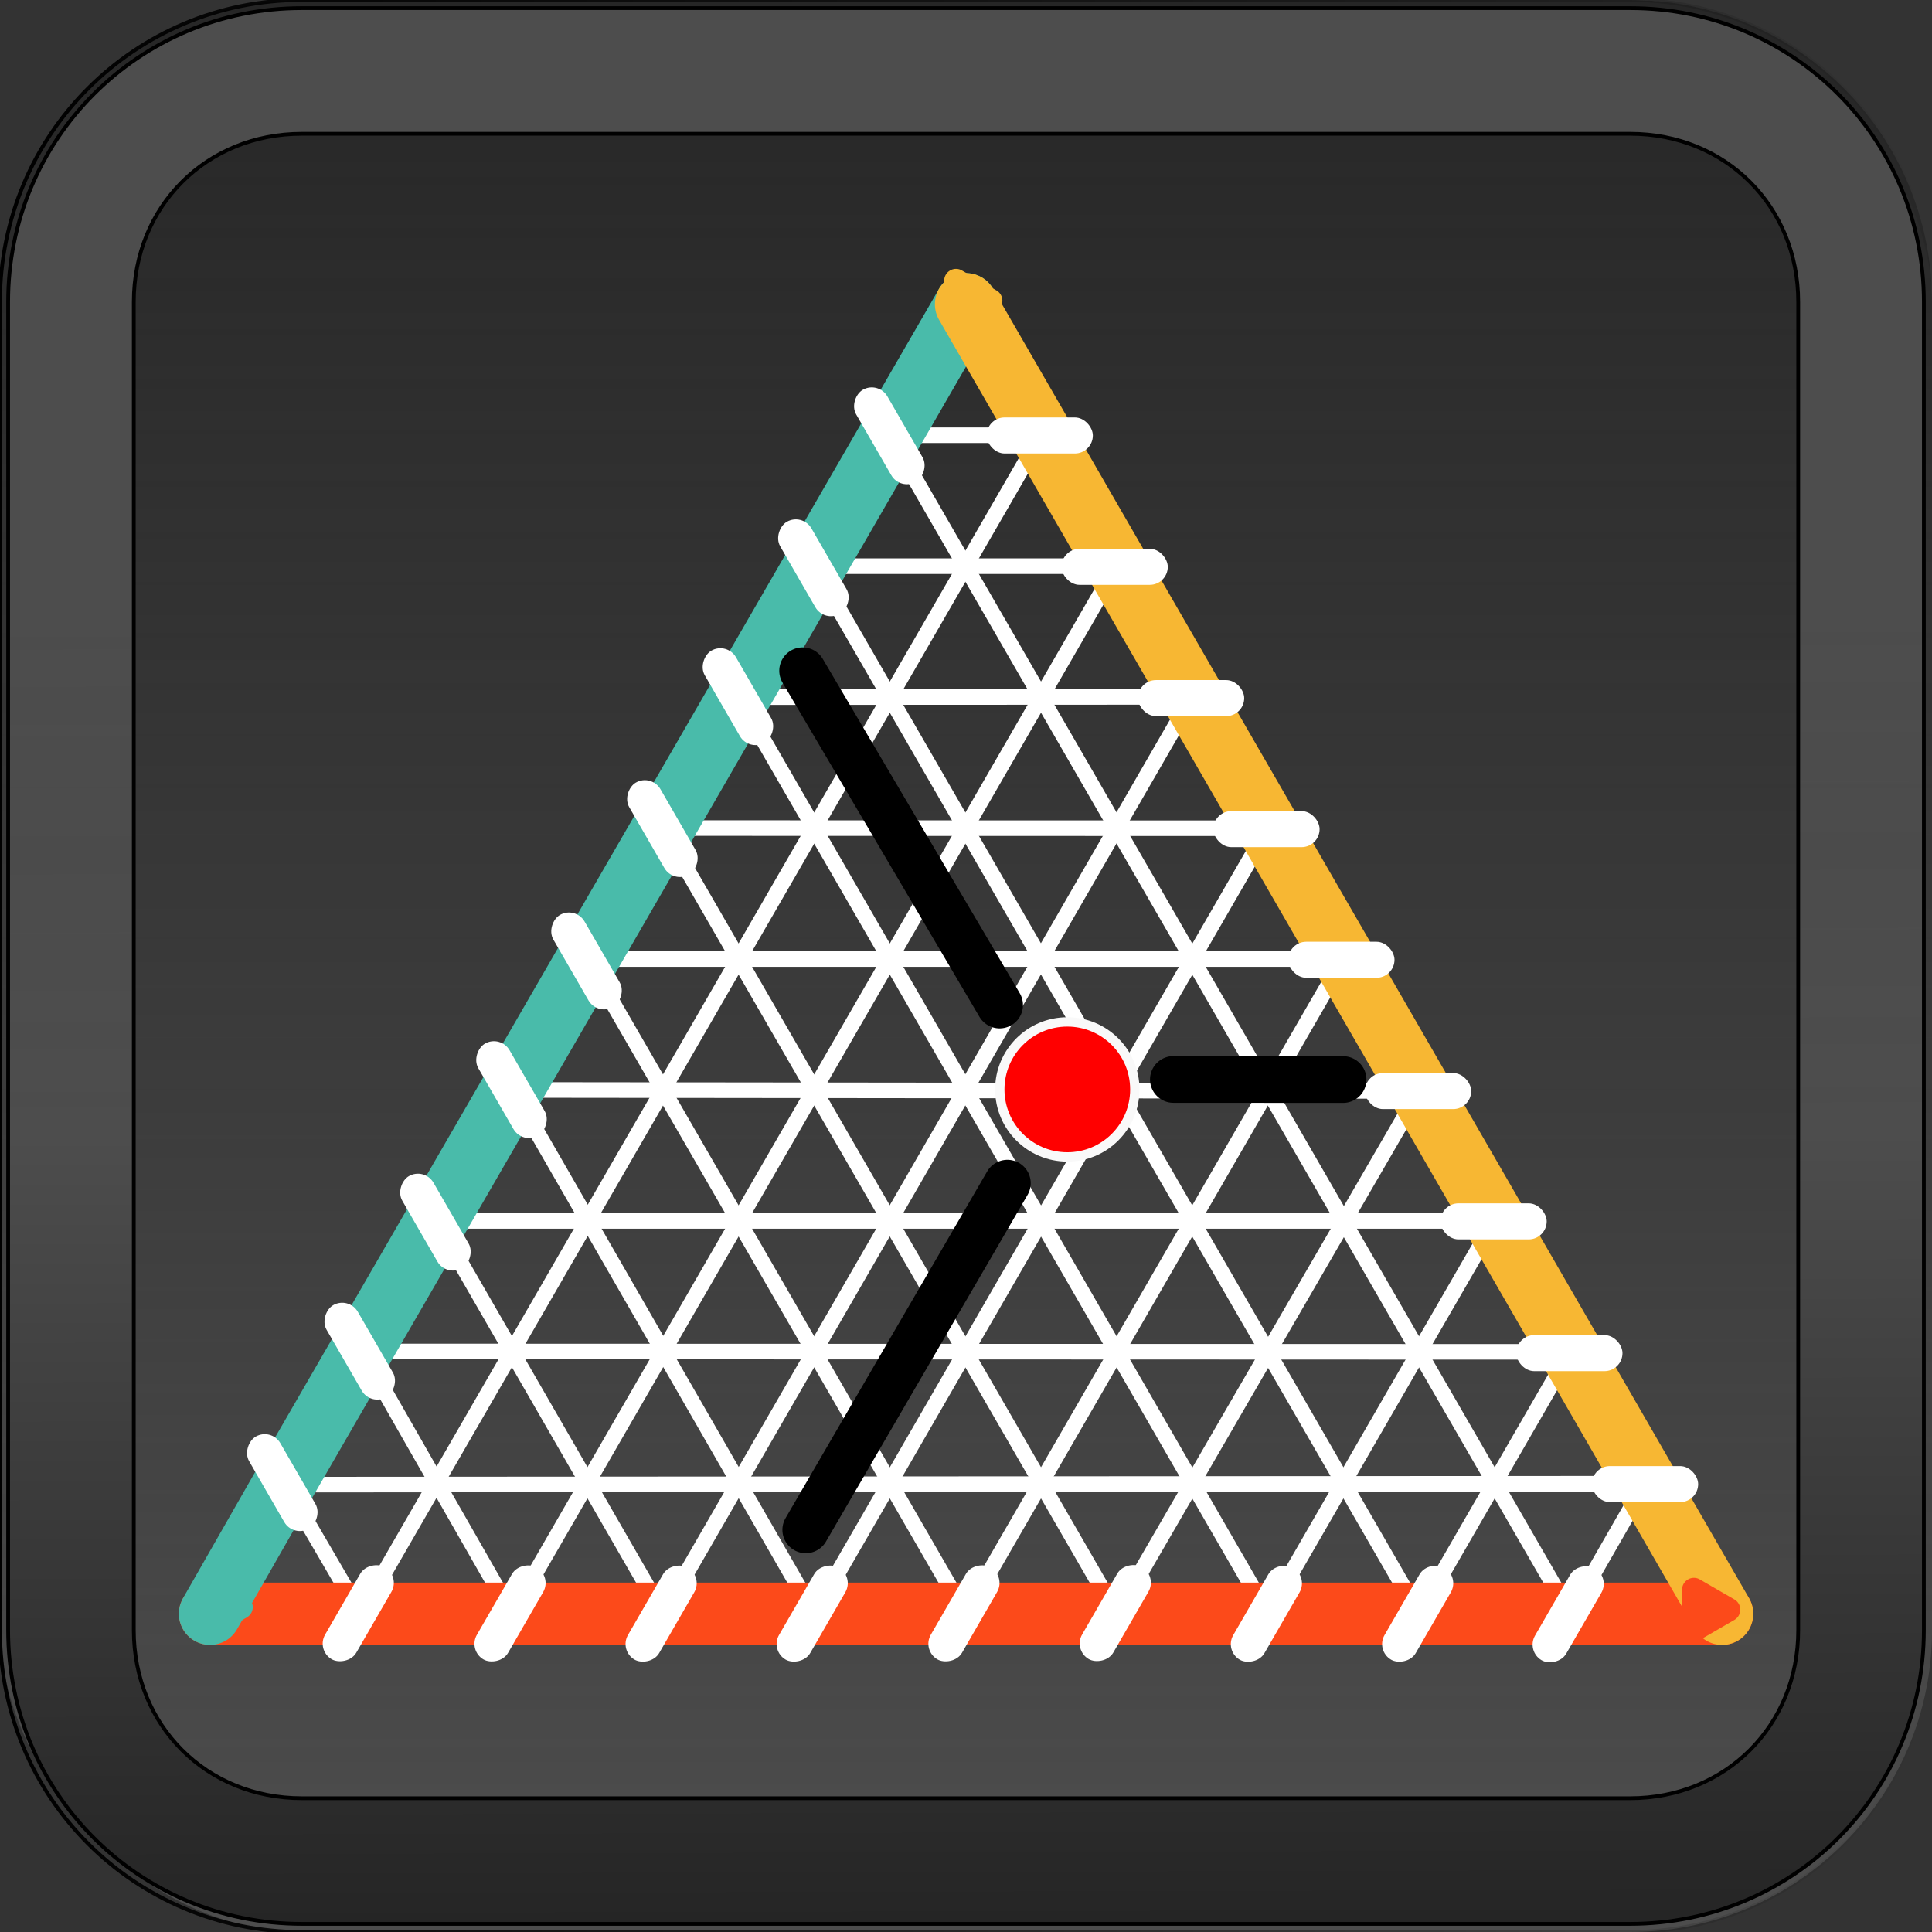 <?xml version="1.0" encoding="UTF-8" standalone="no"?>
<!-- Created with Inkscape (http://www.inkscape.org/) -->

<svg
   width="512"
   height="512"
   viewBox="0 0 512 512"
   version="1.1"
   id="svg1"
   inkscape:version="1.3.2 (091e20e, 2023-11-25, custom)"
   sodipodi:docname="default_icon.svg"
   xml:space="preserve"
   xmlns:inkscape="http://www.inkscape.org/namespaces/inkscape"
   xmlns:sodipodi="http://sodipodi.sourceforge.net/DTD/sodipodi-0.dtd"
   xmlns:xlink="http://www.w3.org/1999/xlink"
   xmlns="http://www.w3.org/2000/svg"
   xmlns:svg="http://www.w3.org/2000/svg"><rect x="0" y="0" width="512" height="512" fill="#333333" stroke="none"/><sodipodi:namedview
     id="namedview1"
     pagecolor="#ffffff"
     bordercolor="#111111"
     borderopacity="1"
     inkscape:showpageshadow="0"
     inkscape:pageopacity="0"
     inkscape:pagecheckerboard="1"
     inkscape:deskcolor="#d1d1d1"
     inkscape:document-units="px"
     inkscape:zoom="0.64034501"
     inkscape:cx="244.3995"
     inkscape:cy="425.55185"
     inkscape:current-layer="layer1" /><defs
     id="defs1"><inkscape:path-effect
       effect="fillet_chamfer"
       id="path-effect84"
       is_visible="true"
       lpeversion="1"
       nodesatellites_param="F,0,0,1,0,5,0,1 @ F,0,0,1,0,5,0,1 @ F,0,0,1,0,5,0,1"
       radius="5"
       unit="px"
       method="auto"
       mode="F"
       chamfer_steps="1"
       flexible="false"
       use_knot_distance="true"
       apply_no_radius="true"
       apply_with_radius="true"
       only_selected="false"
       hide_knots="false" /><inkscape:path-effect
       effect="fillet_chamfer"
       id="path-effect82"
       is_visible="true"
       lpeversion="1"
       nodesatellites_param="F,0,0,1,0,5,0,1 @ F,0,0,1,0,5,0,1 @ F,0,0,1,0,5,0,1"
       radius="5"
       unit="px"
       method="auto"
       mode="F"
       chamfer_steps="1"
       flexible="false"
       use_knot_distance="true"
       apply_no_radius="true"
       apply_with_radius="true"
       only_selected="false"
       hide_knots="false" /><inkscape:path-effect
       effect="fillet_chamfer"
       id="path-effect80"
       is_visible="true"
       lpeversion="1"
       nodesatellites_param="F,0,0,1,0,5,0,1 @ F,0,0,1,0,5,0,1 @ F,0,0,1,0,5,0,1"
       radius="5"
       unit="px"
       method="auto"
       mode="F"
       chamfer_steps="1"
       flexible="false"
       use_knot_distance="true"
       apply_no_radius="true"
       apply_with_radius="true"
       only_selected="false"
       hide_knots="false" /><inkscape:path-effect
       effect="fillet_chamfer"
       id="path-effect289"
       is_visible="true"
       lpeversion="1"
       nodesatellites_param="F,0,0,1,0,5,0,1 @ F,0,0,1,0,5,0,1 @ F,0,0,1,0,5,0,1"
       radius="5"
       unit="px"
       method="auto"
       mode="F"
       chamfer_steps="1"
       flexible="false"
       use_knot_distance="true"
       apply_no_radius="true"
       apply_with_radius="true"
       only_selected="false"
       hide_knots="false" /><inkscape:path-effect
       effect="fillet_chamfer"
       id="path-effect287"
       is_visible="true"
       lpeversion="1"
       nodesatellites_param="F,0,0,1,0,5,0,1 @ F,0,0,1,0,5,0,1 @ F,0,0,1,0,5,0,1"
       radius="5"
       unit="px"
       method="auto"
       mode="F"
       chamfer_steps="1"
       flexible="false"
       use_knot_distance="true"
       apply_no_radius="true"
       apply_with_radius="true"
       only_selected="false"
       hide_knots="false" /><inkscape:path-effect
       effect="fillet_chamfer"
       id="path-effect285"
       is_visible="true"
       lpeversion="1"
       nodesatellites_param="F,0,0,1,0,5,0,1 @ F,0,0,1,0,5,0,1 @ F,0,0,1,0,5,0,1"
       radius="5"
       unit="px"
       method="auto"
       mode="F"
       chamfer_steps="1"
       flexible="false"
       use_knot_distance="true"
       apply_no_radius="true"
       apply_with_radius="true"
       only_selected="false"
       hide_knots="false" /><inkscape:path-effect
       effect="fillet_chamfer"
       id="path-effect224"
       is_visible="true"
       lpeversion="1"
       nodesatellites_param="F,0,0,1,0,5,0,1 @ F,0,0,1,0,5,0,1 @ F,0,0,1,0,5,0,1"
       radius="5"
       unit="px"
       method="auto"
       mode="F"
       chamfer_steps="1"
       flexible="false"
       use_knot_distance="true"
       apply_no_radius="true"
       apply_with_radius="true"
       only_selected="false"
       hide_knots="false" /><inkscape:path-effect
       effect="fillet_chamfer"
       id="path-effect222"
       is_visible="true"
       lpeversion="1"
       nodesatellites_param="F,0,0,1,0,5,0,1 @ F,0,0,1,0,5,0,1 @ F,0,0,1,0,5,0,1"
       radius="5"
       unit="px"
       method="auto"
       mode="F"
       chamfer_steps="1"
       flexible="false"
       use_knot_distance="true"
       apply_no_radius="true"
       apply_with_radius="true"
       only_selected="false"
       hide_knots="false" /><inkscape:path-effect
       effect="fillet_chamfer"
       id="path-effect220"
       is_visible="true"
       lpeversion="1"
       nodesatellites_param="F,0,0,1,0,5,0,1 @ F,0,0,1,0,5,0,1 @ F,0,0,1,0,5,0,1"
       radius="5"
       unit="px"
       method="auto"
       mode="F"
       chamfer_steps="1"
       flexible="false"
       use_knot_distance="true"
       apply_no_radius="true"
       apply_with_radius="true"
       only_selected="false"
       hide_knots="false" /><inkscape:path-effect
       effect="fillet_chamfer"
       id="path-effect159"
       is_visible="true"
       lpeversion="1"
       nodesatellites_param="F,0,0,1,0,5,0,1 @ F,0,0,1,0,5,0,1 @ F,0,0,1,0,5,0,1"
       radius="5"
       unit="px"
       method="auto"
       mode="F"
       chamfer_steps="1"
       flexible="false"
       use_knot_distance="true"
       apply_no_radius="true"
       apply_with_radius="true"
       only_selected="false"
       hide_knots="false" /><inkscape:path-effect
       effect="fillet_chamfer"
       id="path-effect157"
       is_visible="true"
       lpeversion="1"
       nodesatellites_param="F,0,0,1,0,5,0,1 @ F,0,0,1,0,5,0,1 @ F,0,0,1,0,5,0,1"
       radius="5"
       unit="px"
       method="auto"
       mode="F"
       chamfer_steps="1"
       flexible="false"
       use_knot_distance="true"
       apply_no_radius="true"
       apply_with_radius="true"
       only_selected="false"
       hide_knots="false" /><inkscape:path-effect
       effect="fillet_chamfer"
       id="path-effect155"
       is_visible="true"
       lpeversion="1"
       nodesatellites_param="F,0,0,1,0,5,0,1 @ F,0,0,1,0,5,0,1 @ F,0,0,1,0,5,0,1"
       radius="5"
       unit="px"
       method="auto"
       mode="F"
       chamfer_steps="1"
       flexible="false"
       use_knot_distance="true"
       apply_no_radius="true"
       apply_with_radius="true"
       only_selected="false"
       hide_knots="false" /><linearGradient
       id="linearGradient21"
       inkscape:collect="always"><stop
         style="stop-color:#4d4d4d;stop-opacity:1;"
         offset="0"
         id="stop21" /><stop
         style="stop-color:#4d4d4d;stop-opacity:1;"
         offset="0.099"
         id="stop23" /><stop
         style="stop-color:#4d4d4d;stop-opacity:1;"
         offset="0.217"
         id="stop24" /><stop
         style="stop-color:#4d4d4d;stop-opacity:1;"
         offset="0.312"
         id="stop25" /><stop
         style="stop-color:#4d4d4d;stop-opacity:0.937;"
         offset="0.439"
         id="stop26" /><stop
         style="stop-color:#4d4d4d;stop-opacity:1;"
         offset="0.587"
         id="stop27" /><stop
         style="stop-color:#252525;stop-opacity:1"
         offset="1"
         id="stop22" /></linearGradient><linearGradient
       id="linearGradient13"
       inkscape:collect="always"><stop
         style="stop-color:#000000;stop-opacity:1;"
         offset="0"
         id="stop13" /><stop
         style="stop-color:#000000;stop-opacity:0;"
         offset="1"
         id="stop14" /></linearGradient><linearGradient
       id="linearGradient11"
       inkscape:collect="always"><stop
         style="stop-color:#262626;stop-opacity:1;"
         offset="0"
         id="stop11" /><stop
         style="stop-color:#262626;stop-opacity:0;"
         offset="1"
         id="stop12" /></linearGradient><inkscape:path-effect
       effect="fillet_chamfer"
       id="path-effect30"
       is_visible="true"
       lpeversion="1"
       nodesatellites_param="F,0,0,1,0,5,0,1 @ F,0,0,1,0,5,0,1 @ F,0,0,1,0,5,0,1"
       radius="5"
       unit="px"
       method="auto"
       mode="F"
       chamfer_steps="1"
       flexible="false"
       use_knot_distance="true"
       apply_no_radius="true"
       apply_with_radius="true"
       only_selected="false"
       hide_knots="false" /><inkscape:path-effect
       effect="fillet_chamfer"
       id="path-effect28"
       is_visible="true"
       lpeversion="1"
       nodesatellites_param="F,0,0,1,0,5,0,1 @ F,0,0,1,0,5,0,1 @ F,0,0,1,0,5,0,1"
       radius="5"
       unit="px"
       method="auto"
       mode="F"
       chamfer_steps="1"
       flexible="false"
       use_knot_distance="true"
       apply_no_radius="true"
       apply_with_radius="true"
       only_selected="false"
       hide_knots="false" /><inkscape:path-effect
       effect="fillet_chamfer"
       id="path-effect26"
       is_visible="true"
       lpeversion="1"
       nodesatellites_param="F,0,0,1,0,5,0,1 @ F,0,0,1,0,5,0,1 @ F,0,0,1,0,5,0,1"
       radius="5"
       unit="px"
       method="auto"
       mode="F"
       chamfer_steps="1"
       flexible="false"
       use_knot_distance="true"
       apply_no_radius="true"
       apply_with_radius="true"
       only_selected="false"
       hide_knots="false" /><inkscape:path-effect
       effect="fillet_chamfer"
       id="path-effect15"
       is_visible="true"
       lpeversion="1"
       nodesatellites_param="F,0,0,1,0,5,0,1 @ F,0,0,1,0,5,0,1 @ F,0,0,1,0,5,0,1"
       radius="5"
       unit="px"
       method="auto"
       mode="F"
       chamfer_steps="1"
       flexible="false"
       use_knot_distance="true"
       apply_no_radius="true"
       apply_with_radius="true"
       only_selected="false"
       hide_knots="false" /><inkscape:path-effect
       effect="fillet_chamfer"
       id="path-effect13"
       is_visible="true"
       lpeversion="1"
       nodesatellites_param="F,0,0,1,0,5,0,1 @ F,0,0,1,0,5,0,1 @ F,0,0,1,0,5,0,1"
       radius="5"
       unit="px"
       method="auto"
       mode="F"
       chamfer_steps="1"
       flexible="false"
       use_knot_distance="true"
       apply_no_radius="true"
       apply_with_radius="true"
       only_selected="false"
       hide_knots="false" /><inkscape:path-effect
       effect="fillet_chamfer"
       id="path-effect10"
       is_visible="true"
       lpeversion="1"
       nodesatellites_param="F,0,0,1,0,5,0,1 @ F,0,0,1,0,5,0,1 @ F,0,0,1,0,5,0,1"
       radius="5"
       unit="px"
       method="auto"
       mode="F"
       chamfer_steps="1"
       flexible="false"
       use_knot_distance="true"
       apply_no_radius="true"
       apply_with_radius="true"
       only_selected="false"
       hide_knots="false" /><inkscape:path-effect
       effect="fillet_chamfer"
       id="path-effect23"
       is_visible="true"
       lpeversion="1"
       nodesatellites_param="F,0,0,1,0,5,0,1 @ F,0,0,1,0,5,0,1 @ F,0,0,1,0,5,0,1"
       radius="5"
       unit="px"
       method="auto"
       mode="F"
       chamfer_steps="1"
       flexible="false"
       use_knot_distance="true"
       apply_no_radius="true"
       apply_with_radius="true"
       only_selected="false"
       hide_knots="false" /><inkscape:path-effect
       effect="fillet_chamfer"
       id="path-effect21"
       is_visible="true"
       lpeversion="1"
       nodesatellites_param="F,0,0,1,0,5,0,1 @ F,0,0,1,0,5,0,1 @ F,0,0,1,0,5,0,1"
       radius="5"
       unit="px"
       method="auto"
       mode="F"
       chamfer_steps="1"
       flexible="false"
       use_knot_distance="true"
       apply_no_radius="true"
       apply_with_radius="true"
       only_selected="false"
       hide_knots="false" /><inkscape:path-effect
       effect="fillet_chamfer"
       id="path-effect11"
       is_visible="true"
       lpeversion="1"
       nodesatellites_param="F,0,0,1,0,5,0,1 @ F,0,0,1,0,5,0,1 @ F,0,0,1,0,5,0,1"
       radius="5"
       unit="px"
       method="auto"
       mode="F"
       chamfer_steps="1"
       flexible="false"
       use_knot_distance="true"
       apply_no_radius="true"
       apply_with_radius="true"
       only_selected="false"
       hide_knots="false" /><inkscape:path-effect
       effect="fillet_chamfer"
       id="path-effect9"
       is_visible="true"
       lpeversion="1"
       nodesatellites_param="F,0,0,1,0,5,0,1 @ F,0,0,1,0,5,0,1 @ F,0,0,1,0,5,0,1"
       radius="5"
       unit="px"
       method="auto"
       mode="F"
       chamfer_steps="1"
       flexible="false"
       use_knot_distance="true"
       apply_no_radius="true"
       apply_with_radius="true"
       only_selected="false"
       hide_knots="false" /><inkscape:path-effect
       effect="fillet_chamfer"
       id="path-effect7"
       is_visible="true"
       lpeversion="1"
       nodesatellites_param="F,0,0,1,0,0,0,1 @ F,0,0,1,0,0,0,1 @ F,0,0,1,0,0,0,1 @ F,0,0,1,0,0,0,1"
       radius="0"
       unit="px"
       method="auto"
       mode="F"
       chamfer_steps="1"
       flexible="false"
       use_knot_distance="true"
       apply_no_radius="true"
       apply_with_radius="true"
       only_selected="false"
       hide_knots="false" /><inkscape:path-effect
       effect="fillet_chamfer"
       id="path-effect6"
       is_visible="true"
       lpeversion="1"
       nodesatellites_param="F,0,0,1,0,5,0,1 @ F,0,0,1,0,5,0,1 @ F,0,0,1,0,5,0,1"
       radius="5"
       unit="px"
       method="auto"
       mode="F"
       chamfer_steps="1"
       flexible="false"
       use_knot_distance="true"
       apply_no_radius="true"
       apply_with_radius="true"
       only_selected="false"
       hide_knots="false" /><inkscape:path-effect
       effect="fillet_chamfer"
       id="path-effect5"
       is_visible="true"
       lpeversion="1"
       nodesatellites_param="IF,0,0,1,0,0,0,1 @ F,0,0,1,0,0,0,1 @ IF,0,0,1,0,0,0,1"
       radius="0"
       unit="px"
       method="auto"
       mode="F"
       chamfer_steps="1"
       flexible="false"
       use_knot_distance="true"
       apply_no_radius="true"
       apply_with_radius="true"
       only_selected="false"
       hide_knots="false" /><linearGradient
       inkscape:collect="always"
       xlink:href="#linearGradient11"
       id="linearGradient12"
       x1="256"
       y1="0"
       x2="256"
       y2="509.846"
       gradientUnits="userSpaceOnUse" /><linearGradient
       inkscape:collect="always"
       xlink:href="#linearGradient13"
       id="linearGradient14"
       x1="0"
       y1="256"
       x2="512"
       y2="256"
       gradientUnits="userSpaceOnUse" /><linearGradient
       inkscape:collect="always"
       xlink:href="#linearGradient21"
       id="linearGradient22"
       x1="237.565"
       y1="3.931"
       x2="238.887"
       y2="509.146"
       gradientUnits="userSpaceOnUse" /></defs><g
     inkscape:label="Layer 1"
     inkscape:groupmode="layer"
     id="layer1"><circle
       style="font-variation-settings:'wght' 800;fill:#fc4a1a;fill-opacity:1;fill-rule:evenodd;stroke:#2d6963;stroke-width:0.6;stroke-linecap:round;stroke-linejoin:round;stroke-dasharray:none;stroke-opacity:1;paint-order:stroke fill markers"
       id="path3"
       cx="-53.773"
       cy="38.713"
       r="6.11" /><circle
       style="font-variation-settings:'wght' 800;fill:#f7b733;fill-opacity:1;fill-rule:evenodd;stroke:#2d6963;stroke-width:0.6;stroke-linecap:round;stroke-linejoin:round;stroke-dasharray:none;stroke-opacity:1;paint-order:stroke fill markers"
       id="circle3"
       cx="-53.773"
       cy="53.783"
       r="6.11" /><circle
       style="font-variation-settings:'wght' 800;fill:#49bbaa;fill-opacity:1;fill-rule:evenodd;stroke:#fc4a1a;stroke-width:0.6;stroke-linecap:round;stroke-linejoin:round;stroke-dasharray:none;stroke-opacity:1;paint-order:stroke fill markers"
       id="circle4"
       cx="-53.773"
       cy="68.854"
       r="6.11" /><circle
       style="font-variation-settings:'wght' 800;fill:#100e0d;fill-opacity:1;fill-rule:evenodd;stroke:#2d6963;stroke-width:0.6;stroke-linecap:round;stroke-linejoin:round;stroke-dasharray:none;stroke-opacity:1;paint-order:stroke fill markers"
       id="circle5"
       cx="-53.773"
       cy="83.925"
       r="6.11" /><g
       id="g1"><g
         id="gInner_lines"
         style="stroke-width:1;stroke-dasharray:none"
         transform="translate(-144.347,96.411)"><g
           id="gA_inner"
           style="stroke-width:1;stroke-dasharray:none"><path
             style="font-variation-settings:'wght' 800;fill:none;fill-rule:evenodd;stroke:#ffffff;stroke-width:1;stroke-linecap:round;stroke-linejoin:round;stroke-dasharray:none;paint-order:stroke fill markers"
             d="m 6.262,89.627 4.904,8.409 v 0"
             id="10_a" /><path
             style="font-variation-settings:'wght' 800;fill:none;fill-rule:evenodd;stroke:#ffffff;stroke-width:1;stroke-linecap:round;stroke-linejoin:round;stroke-dasharray:none;paint-order:stroke fill markers"
             d="M 45.15,22.358 88.844,98.036"
             id="90_a" /><path
             style="font-variation-settings:'wght' 800;fill:none;fill-rule:evenodd;stroke:#ffffff;stroke-width:1;stroke-linecap:round;stroke-linejoin:round;stroke-dasharray:none;paint-order:stroke fill markers"
             d="M 40.295,30.767 79.134,98.036"
             id="80_a" /><path
             style="font-variation-settings:'wght' 800;fill:none;fill-rule:evenodd;stroke:#ffffff;stroke-width:1;stroke-linecap:round;stroke-linejoin:round;stroke-dasharray:none;paint-order:stroke fill markers"
             d="M 35.44,39.175 69.424,98.036"
             id="70_a" /><path
             style="font-variation-settings:'wght' 800;fill:none;fill-rule:evenodd;stroke:#ffffff;stroke-width:1;stroke-linecap:round;stroke-linejoin:round;stroke-dasharray:none;paint-order:stroke fill markers"
             d="M 30.585,47.584 59.715,98.036"
             id="60_a" /><path
             style="font-variation-settings:'wght' 800;fill:none;fill-rule:evenodd;stroke:#ffffff;stroke-width:1;stroke-linecap:round;stroke-linejoin:round;stroke-dasharray:none;paint-order:stroke fill markers"
             d="M 25.731,55.993 50.005,98.036"
             id="50_a" /><path
             style="font-variation-settings:'wght' 800;fill:none;fill-rule:evenodd;stroke:#ffffff;stroke-width:1;stroke-linecap:round;stroke-linejoin:round;stroke-dasharray:none;paint-order:stroke fill markers"
             d="M 20.938,64.401 40.295,98.036"
             id="40_a" /><path
             style="font-variation-settings:'wght' 800;fill:none;fill-rule:evenodd;stroke:#ffffff;stroke-width:1;stroke-linecap:round;stroke-linejoin:round;stroke-dasharray:none;paint-order:stroke fill markers"
             d="M 16.046,72.81 30.585,98.036"
             id="30_a" /><path
             style="font-variation-settings:'wght' 800;fill:none;fill-rule:evenodd;stroke:#ffffff;stroke-width:1;stroke-linecap:round;stroke-linejoin:round;stroke-dasharray:none;paint-order:stroke fill markers"
             d="m 11.263,81.219 9.613,16.817"
             id="a_20" /></g><g
           id="gB_inner"
           style="stroke-width:1;stroke-dasharray:none"><path
             style="font-variation-settings:'wght' 800;fill:none;fill-rule:evenodd;stroke:#ffffff;stroke-width:1;stroke-linecap:round;stroke-linejoin:round;stroke-dasharray:none;paint-order:stroke fill markers"
             d="M 88.844,81.219 79.134,98.036"
             id="b_80" /><path
             style="font-variation-settings:'wght' 800;fill:none;fill-rule:evenodd;stroke:#ffffff;stroke-width:1;stroke-linecap:round;stroke-linejoin:round;stroke-dasharray:none;paint-order:stroke fill markers"
             d="M 54.86,22.358 11.166,98.036"
             id="10_b" /><path
             style="font-variation-settings:'wght' 800;fill:none;fill-rule:evenodd;stroke:#ffffff;stroke-width:1;stroke-linecap:round;stroke-linejoin:round;stroke-dasharray:none;paint-order:stroke fill markers"
             d="M 59.715,30.767 20.876,98.036"
             id="b_20" /><path
             style="font-variation-settings:'wght' 800;fill:none;fill-rule:evenodd;stroke:#ffffff;stroke-width:1;stroke-linecap:round;stroke-linejoin:round;stroke-dasharray:none;paint-order:stroke fill markers"
             d="M 64.561,39.16 30.585,98.036"
             id="b_30"
             sodipodi:nodetypes="cc" /><path
             style="font-variation-settings:'wght' 800;fill:none;fill-rule:evenodd;stroke:#ffffff;stroke-width:1;stroke-linecap:round;stroke-linejoin:round;stroke-dasharray:none;paint-order:stroke fill markers"
             d="M 69.431,47.596 40.295,98.036"
             id="b_40"
             sodipodi:nodetypes="cc" /><path
             style="font-variation-settings:'wght' 800;fill:none;fill-rule:evenodd;stroke:#ffffff;stroke-width:1;stroke-linecap:round;stroke-linejoin:round;stroke-dasharray:none;paint-order:stroke fill markers"
             d="M 74.279,55.993 50.005,98.036"
             id="b_50" /><path
             style="font-variation-settings:'wght' 800;fill:none;fill-rule:evenodd;stroke:#ffffff;stroke-width:1;stroke-linecap:round;stroke-linejoin:round;stroke-dasharray:none;paint-order:stroke fill markers"
             d="M 79.17,64.464 59.715,98.036"
             id="b_60"
             sodipodi:nodetypes="cc" /><path
             style="font-variation-settings:'wght' 800;fill:none;fill-rule:evenodd;stroke:#ffffff;stroke-width:1;stroke-linecap:round;stroke-linejoin:round;stroke-dasharray:none;paint-order:stroke fill markers"
             d="M 83.989,72.81 69.424,98.036"
             id="b_70" /><path
             style="font-variation-settings:'wght' 800;fill:none;fill-rule:evenodd;stroke:#ffffff;stroke-width:1;stroke-linecap:round;stroke-linejoin:round;stroke-dasharray:none;paint-order:stroke fill markers"
             d="m 93.669,89.627 -4.825,8.409 v 0"
             id="b_90" /></g><g
           id="gC_inner"
           style="stroke-width:1;stroke-dasharray:none"><path
             style="font-variation-settings:'wght' 800;fill:none;fill-rule:evenodd;stroke:#ffffff;stroke-width:1;stroke-linecap:round;stroke-linejoin:round;stroke-dasharray:none;paint-order:stroke fill markers"
             d="M 6.23,89.744 93.722,89.684"
             id="c_90"
             sodipodi:nodetypes="sfasggega" /><path
             style="font-variation-settings:'wght' 800;fill:none;fill-rule:evenodd;stroke:#ffffff;stroke-width:1;stroke-linecap:round;stroke-linejoin:round;stroke-dasharray:none;paint-order:stroke fill markers"
             d="m 16.046,72.81 h 67.943 v 0 0"
             id="path12"
             sodipodi:nodetypes="cccc" /><path
             style="font-variation-settings:'wght' 800;fill:none;fill-rule:evenodd;stroke:#ffffff;stroke-width:1;stroke-linecap:round;stroke-linejoin:round;stroke-dasharray:none;paint-order:stroke fill markers"
             d="M 88.844,81.219 11.166,81.192"
             id="path13" /><path
             style="font-variation-settings:'wght' 800;fill:none;fill-rule:evenodd;stroke:#ffffff;stroke-width:1;stroke-linecap:round;stroke-linejoin:round;stroke-dasharray:none;paint-order:stroke fill markers"
             d="m 20.938,64.401 58.232,0.063"
             id="path14" /><path
             style="font-variation-settings:'wght' 800;fill:none;fill-rule:evenodd;stroke:#ffffff;stroke-width:1;stroke-linecap:round;stroke-linejoin:round;stroke-dasharray:none;paint-order:stroke fill markers"
             d="M 74.279,55.993 H 25.731"
             id="path15" /><path
             style="font-variation-settings:'wght' 800;fill:none;fill-rule:evenodd;stroke:#ffffff;stroke-width:1;stroke-linecap:round;stroke-linejoin:round;stroke-dasharray:none;paint-order:stroke fill markers"
             d="m 30.585,47.584 38.846,0.012"
             id="path16" /><path
             style="font-variation-settings:'wght' 800;fill:none;fill-opacity:1;fill-rule:evenodd;stroke:#ffffff;stroke-width:1;stroke-linecap:round;stroke-linejoin:round;stroke-dasharray:none;paint-order:stroke fill markers"
             d="m 64.561,39.16 -29.12,0.015"
             id="path17" /><path
             style="font-variation-settings:'wght' 800;fill:none;fill-opacity:1;fill-rule:evenodd;stroke:#ffffff;stroke-width:1;stroke-linecap:round;stroke-linejoin:round;stroke-dasharray:none;stroke-opacity:1;paint-order:stroke fill markers"
             d="m 40.295,30.767 h 19.42"
             id="path18" /><path
             style="font-variation-settings:'wght' 800;fill:none;fill-rule:evenodd;stroke:#ffffff;stroke-width:1;stroke-linecap:round;stroke-linejoin:round;stroke-dasharray:none;paint-order:stroke fill markers"
             d="M 54.86,22.358 H 45.15"
             id="path19" /></g></g><g
         id="gRulers"
         transform="translate(56.694,96.411)"><path
           style="font-variation-settings:'wght' 800;fill:#fc4a1a;fill-opacity:1;fill-rule:evenodd;stroke:#fc4a1a;stroke-width:4;stroke-linecap:round;stroke-linejoin:round;stroke-dasharray:none;stroke-opacity:1;paint-order:stroke fill markers"
           d="m -199.544,98.036 h 97.098"
           id="c_site" /><path
           style="font-variation-settings:'wght' 800;fill:#49bbaa;fill-opacity:1;fill-rule:evenodd;stroke:#49bbaa;stroke-width:4;stroke-linecap:round;stroke-linejoin:round;stroke-dasharray:none;stroke-opacity:1;paint-order:stroke fill markers"
           d="m -150.995,13.949 -43.743,75.678 -4.806,8.409"
           id="b_site"
           sodipodi:nodetypes="ccc" /><path
           id="b_site_arrow"
           style="font-variation-settings:'wght' 800;fill:#49bbaa;fill-opacity:1;fill-rule:evenodd;stroke:#49bbaa;stroke-width:3.755;stroke-linecap:round;stroke-linejoin:round;stroke-opacity:1;paint-order:stroke fill markers"
           inkscape:transform-center-y="-0.20320277"
           d="m -59.48,8.843 8.09,-14.012 a 2.887,2.887 1.4948338e-6 0 1 5,2e-7 l 8.09,14.012 a 2.887,2.887 120 0 1 -2.5,4.33 l -16.179,-1e-6 a 2.887,2.887 60 0 1 -2.5,-4.33 z"
           sodipodi:nodetypes="cccc"
           inkscape:path-effect="#path-effect21"
           inkscape:original-d="M -61.980298,13.173623 -48.890633,-9.4983399 -35.800969,13.173624 Z"
           transform="matrix(0.138,-0.08,0.079,0.138,-192.738,92.927)"
           inkscape:transform-center-x="-0.26372257" /><path
           style="font-variation-settings:'wght' 800;fill:#f7b733;fill-opacity:1;fill-rule:evenodd;stroke:#f7b733;stroke-width:4;stroke-linecap:round;stroke-linejoin:round;stroke-dasharray:none;stroke-opacity:1;paint-order:stroke fill markers"
           d="m -150.995,13.949 48.549,84.087"
           id="a_side"
           sodipodi:nodetypes="cc" /><path
           id="a_site_arrow"
           style="font-variation-settings:'wght' 800;fill:#f7b733;fill-opacity:1;fill-rule:evenodd;stroke:#f7b733;stroke-width:3.755;stroke-linecap:round;stroke-linejoin:round;stroke-opacity:1;paint-order:stroke fill markers"
           inkscape:transform-center-y="-0.20320277"
           d="m -59.48,8.843 8.09,-14.012 a 2.887,2.887 1.4948338e-6 0 1 5,2e-7 l 8.09,14.012 a 2.887,2.887 120 0 1 -2.5,4.33 l -16.179,-1e-6 a 2.887,2.887 60 0 1 -2.5,-4.33 z"
           sodipodi:nodetypes="cccc"
           inkscape:path-effect="#path-effect23"
           inkscape:original-d="M -61.980298,13.173623 -48.890633,-9.4983399 -35.800969,13.173624 Z"
           transform="matrix(0.138,-0.08,0.079,0.138,-144.602,9.038)"
           inkscape:transform-center-x="-0.26372257" /><path
           id="c_site_arrow"
           style="font-variation-settings:'wght' 800;fill:#fc4a1a;fill-opacity:1;fill-rule:evenodd;stroke:#fc4a1a;stroke-width:3.755;stroke-linecap:round;stroke-linejoin:round;stroke-opacity:1;paint-order:stroke fill markers"
           inkscape:transform-center-y="-0.20320277"
           d="m -59.48,8.843 8.09,-14.012 a 2.887,2.887 1.4948338e-6 0 1 5,2e-7 l 8.09,14.012 a 2.887,2.887 120 0 1 -2.5,4.33 l -16.179,-1e-6 a 2.887,2.887 60 0 1 -2.5,-4.33 z"
           sodipodi:nodetypes="cccc"
           inkscape:path-effect="#path-effect9"
           inkscape:original-d="M -61.980298,13.173623 -48.890633,-9.4983399 -35.800969,13.173624 Z"
           transform="matrix(0.138,-0.08,0.079,0.138,-97.219,93.092)"
           inkscape:transform-center-x="-0.26372257" /></g><g
         id="g51"
         fill-opacity="0"
         transform="translate(25.04,96.411)"><g
           id="gConnector_clones"
           transform="translate(-169.5)"><rect
             style="fill:#ffffff;fill-opacity:1;fill-rule:evenodd;stroke:none;stroke-width:1px;stroke-linecap:butt;stroke-linejoin:miter;stroke-opacity:1"
             id="rect23"
             width="6.823"
             height="2.314"
             x="51.478"
             y="21.217"
             ry="1.157"
             inkscape:tile-cx="54.889771"
             inkscape:tile-cy="22.373512"
             inkscape:tile-w="1.2792209"
             inkscape:tile-h="0.43382278"
             inkscape:tile-x0="54.25016"
             inkscape:tile-y0="22.156601" /><use
             x="0"
             y="0"
             xlink:href="#rect23"
             id="use39"
             transform="rotate(-60,103.389,89.65)"
             style="fill:#0066ff" /><use
             x="0"
             y="0"
             inkscape:tiled-clone-of="#rect23"
             xlink:href="#rect23"
             id="use23"
             transform="rotate(60,50.042,14.022)" /><use
             x="0"
             y="0"
             inkscape:tiled-clone-of="#rect23"
             xlink:href="#rect23"
             transform="translate(4.812,8.434)"
             id="use24" /><use
             x="0"
             y="0"
             inkscape:tiled-clone-of="#rect23"
             xlink:href="#rect23"
             transform="rotate(60,40.265,14.036)"
             id="use25" /><use
             x="0"
             y="0"
             inkscape:tiled-clone-of="#rect23"
             xlink:href="#rect23"
             transform="translate(9.719,16.864)"
             id="use26" /><use
             x="0"
             y="0"
             inkscape:tiled-clone-of="#rect23"
             xlink:href="#rect23"
             transform="translate(19.37,33.667)"
             id="use27" /><use
             x="0"
             y="0"
             inkscape:tiled-clone-of="#rect23"
             xlink:href="#rect23"
             transform="translate(14.56,25.278)"
             id="use28" /><use
             x="0"
             y="0"
             inkscape:tiled-clone-of="#rect23"
             xlink:href="#rect23"
             transform="translate(29.143,50.465)"
             id="use29" /><use
             x="0"
             y="0"
             inkscape:tiled-clone-of="#rect23"
             xlink:href="#rect23"
             transform="translate(24.295,42.098)"
             id="use30" /><use
             x="0"
             y="0"
             inkscape:tiled-clone-of="#rect23"
             xlink:href="#rect23"
             transform="rotate(-60,132.545,39.183)"
             id="use31" /><use
             x="0"
             y="0"
             inkscape:tiled-clone-of="#rect23"
             xlink:href="#rect23"
             transform="rotate(-60,137.407,30.832)"
             id="use32" /><use
             x="0"
             y="0"
             inkscape:tiled-clone-of="#rect23"
             xlink:href="#rect23"
             transform="rotate(-60,127.691,47.599)"
             id="use33" /><use
             x="0"
             y="0"
             inkscape:tiled-clone-of="#rect23"
             xlink:href="#rect23"
             transform="rotate(-60,113.1,72.852)"
             id="use34" /><use
             x="0"
             y="0"
             inkscape:tiled-clone-of="#rect23"
             xlink:href="#rect23"
             transform="rotate(-60,117.959,64.405)"
             id="use35" /><use
             x="0"
             y="0"
             inkscape:tiled-clone-of="#rect23"
             xlink:href="#rect23"
             transform="rotate(-60,122.802,55.979)"
             id="use36" /><use
             x="0"
             y="0"
             inkscape:tiled-clone-of="#rect23"
             xlink:href="#rect23"
             transform="translate(38.869,67.336)"
             id="use37" /><use
             x="0"
             y="0"
             inkscape:tiled-clone-of="#rect23"
             xlink:href="#rect23"
             transform="translate(34.01,58.926)"
             id="use38" /><use
             x="0"
             y="0"
             xlink:href="#rect23"
             id="use40"
             transform="rotate(-60,108.251,81.254)" /><use
             x="0"
             y="0"
             xlink:href="#rect23"
             id="use42"
             transform="rotate(60,30.675,13.977)" /><use
             x="0"
             y="0"
             xlink:href="#rect23"
             id="use44"
             transform="rotate(60,20.913,14.013)" /><use
             x="0"
             y="0"
             xlink:href="#rect23"
             id="use45"
             transform="rotate(60,11.117,14.042)" /><use
             x="0"
             y="0"
             xlink:href="#rect23"
             id="use46"
             transform="rotate(60,1.552,14.002)" /><use
             x="0"
             y="0"
             xlink:href="#rect23"
             id="use47"
             transform="rotate(60,-8.258,14.027)" /><use
             x="0"
             y="0"
             xlink:href="#rect23"
             id="use48"
             transform="rotate(-60,98.505,98.084)" /><use
             x="0"
             y="0"
             xlink:href="#rect23"
             id="use49"
             transform="rotate(60,-17.865,13.96)" /><use
             x="0"
             y="0"
             xlink:href="#rect23"
             id="use51"
             transform="rotate(60,-27.661,13.874)" /></g></g><circle
         style="fill:#ff0000;fill-rule:evenodd;stroke:#f9f9f9;stroke-width:0.6;stroke-linecap:round;stroke-linejoin:round;paint-order:stroke fill markers"
         id="path1"
         cx="-87.799"
         cy="160.777"
         r="4.335" /><path
         style="fill:#ff0000;fill-rule:evenodd;stroke:#000000;stroke-width:3;stroke-linecap:round;stroke-linejoin:round;paint-order:stroke fill markers"
         d="m -91.648,166.797 -12.946,22.261"
         id="path6"
         sodipodi:nodetypes="cc" /><path
         style="fill:#ff0000;fill-rule:evenodd;stroke:#000000;stroke-width:3;stroke-linecap:round;stroke-linejoin:round;paint-order:stroke fill markers"
         d="m -70.09,160.143 -10.898,-0.006"
         id="path7" /><path
         style="fill:#ff0000;fill-rule:evenodd;stroke:#000000;stroke-width:3;stroke-linecap:round;stroke-linejoin:round;paint-order:stroke fill markers"
         d="m -104.795,133.893 12.649,21.465"
         id="path8"
         sodipodi:nodetypes="cc" /></g><rect
       style="fill:#4d4d4d;fill-rule:evenodd;stroke:none;stroke-width:1px;stroke-linecap:butt;stroke-linejoin:miter;stroke-opacity:1"
       id="rect8"
       width="512"
       height="512"
       x="0"
       y="0"
       rx="80"
       ry="80" /><path
       id="rect9"
       style="fill:url(#linearGradient12);fill-rule:evenodd;stroke-width:1px;fill-opacity:1;stroke:url(#linearGradient14)"
       d="m 80,0 h 352 c 44.32,0 80,35.68 80,80 v 352 c 0,44.32 -35.68,80 -80,80 H 80 C 35.68,512 0,476.32 0,432 V 80 C 0,35.68 35.68,0 80,0 Z" /><path
       d="M 80,2.154 C 36.836,2.154 2.154,36.836 2.154,80 v 352 c 0,43.164 34.682,77.846 77.846,77.846 h 352 c 43.164,0 77.846,-34.682 77.846,-77.846 V 80 C 509.846,36.836 475.164,2.154 432,2.154 Z m 0,33.299 h 352 c 25.327,0 44.547,19.22 44.547,44.547 v 352 c 10e-6,25.327 -19.22,44.547 -44.547,44.547 H 80 C 54.673,476.547 35.453,457.327 35.453,432 V 80 C 35.453,54.673 54.673,35.453 80,35.453 Z"
       style="fill:url(#linearGradient22);fill-rule:evenodd;stroke-width:1px;stroke:#000000;fill-opacity:1;stroke-opacity:1"
       id="path11" /><g
       id="g79"
       transform="matrix(4.127,0,0,4.127,645.194,-374.819)"><g
         id="g42"
         style="stroke-width:1;stroke-dasharray:none"
         transform="translate(-144.347,96.411)"><g
           id="g23"
           style="stroke-width:1;stroke-dasharray:none"><path
             style="font-variation-settings:'wght' 800;fill:none;fill-rule:evenodd;stroke:#ffffff;stroke-width:1;stroke-linecap:round;stroke-linejoin:round;stroke-dasharray:none;paint-order:stroke fill markers"
             d="m 6.262,89.627 4.904,8.409 v 0"
             id="path2" /><path
             style="font-variation-settings:'wght' 800;fill:none;fill-rule:evenodd;stroke:#ffffff;stroke-width:1;stroke-linecap:round;stroke-linejoin:round;stroke-dasharray:none;paint-order:stroke fill markers"
             d="M 45.15,22.358 88.844,98.036"
             id="path4" /><path
             style="font-variation-settings:'wght' 800;fill:none;fill-rule:evenodd;stroke:#ffffff;stroke-width:1;stroke-linecap:round;stroke-linejoin:round;stroke-dasharray:none;paint-order:stroke fill markers"
             d="M 40.295,30.767 79.134,98.036"
             id="path5" /><path
             style="font-variation-settings:'wght' 800;fill:none;fill-rule:evenodd;stroke:#ffffff;stroke-width:1;stroke-linecap:round;stroke-linejoin:round;stroke-dasharray:none;paint-order:stroke fill markers"
             d="M 35.44,39.175 69.424,98.036"
             id="path9" /><path
             style="font-variation-settings:'wght' 800;fill:none;fill-rule:evenodd;stroke:#ffffff;stroke-width:1;stroke-linecap:round;stroke-linejoin:round;stroke-dasharray:none;paint-order:stroke fill markers"
             d="M 30.585,47.584 59.715,98.036"
             id="path10" /><path
             style="font-variation-settings:'wght' 800;fill:none;fill-rule:evenodd;stroke:#ffffff;stroke-width:1;stroke-linecap:round;stroke-linejoin:round;stroke-dasharray:none;paint-order:stroke fill markers"
             d="M 25.731,55.993 50.005,98.036"
             id="path20" /><path
             style="font-variation-settings:'wght' 800;fill:none;fill-rule:evenodd;stroke:#ffffff;stroke-width:1;stroke-linecap:round;stroke-linejoin:round;stroke-dasharray:none;paint-order:stroke fill markers"
             d="M 20.938,64.401 40.295,98.036"
             id="path21" /><path
             style="font-variation-settings:'wght' 800;fill:none;fill-rule:evenodd;stroke:#ffffff;stroke-width:1;stroke-linecap:round;stroke-linejoin:round;stroke-dasharray:none;paint-order:stroke fill markers"
             d="M 16.046,72.81 30.585,98.036"
             id="path22" /><path
             style="font-variation-settings:'wght' 800;fill:none;fill-rule:evenodd;stroke:#ffffff;stroke-width:1;stroke-linecap:round;stroke-linejoin:round;stroke-dasharray:none;paint-order:stroke fill markers"
             d="m 11.263,81.219 9.613,16.817"
             id="path23" /></g><g
           id="g32"
           style="stroke-width:1;stroke-dasharray:none"><path
             style="font-variation-settings:'wght' 800;fill:none;fill-rule:evenodd;stroke:#ffffff;stroke-width:1;stroke-linecap:round;stroke-linejoin:round;stroke-dasharray:none;paint-order:stroke fill markers"
             d="M 88.844,81.219 79.134,98.036"
             id="path24" /><path
             style="font-variation-settings:'wght' 800;fill:none;fill-rule:evenodd;stroke:#ffffff;stroke-width:1;stroke-linecap:round;stroke-linejoin:round;stroke-dasharray:none;paint-order:stroke fill markers"
             d="M 54.86,22.358 11.166,98.036"
             id="path25" /><path
             style="font-variation-settings:'wght' 800;fill:none;fill-rule:evenodd;stroke:#ffffff;stroke-width:1;stroke-linecap:round;stroke-linejoin:round;stroke-dasharray:none;paint-order:stroke fill markers"
             d="M 59.715,30.767 20.876,98.036"
             id="path26" /><path
             style="font-variation-settings:'wght' 800;fill:none;fill-rule:evenodd;stroke:#ffffff;stroke-width:1;stroke-linecap:round;stroke-linejoin:round;stroke-dasharray:none;paint-order:stroke fill markers"
             d="M 64.561,39.16 30.585,98.036"
             id="path27"
             sodipodi:nodetypes="cc" /><path
             style="font-variation-settings:'wght' 800;fill:none;fill-rule:evenodd;stroke:#ffffff;stroke-width:1;stroke-linecap:round;stroke-linejoin:round;stroke-dasharray:none;paint-order:stroke fill markers"
             d="M 69.431,47.596 40.295,98.036"
             id="path28"
             sodipodi:nodetypes="cc" /><path
             style="font-variation-settings:'wght' 800;fill:none;fill-rule:evenodd;stroke:#ffffff;stroke-width:1;stroke-linecap:round;stroke-linejoin:round;stroke-dasharray:none;paint-order:stroke fill markers"
             d="M 74.279,55.993 50.005,98.036"
             id="path29" /><path
             style="font-variation-settings:'wght' 800;fill:none;fill-rule:evenodd;stroke:#ffffff;stroke-width:1;stroke-linecap:round;stroke-linejoin:round;stroke-dasharray:none;paint-order:stroke fill markers"
             d="M 79.17,64.464 59.715,98.036"
             id="path30"
             sodipodi:nodetypes="cc" /><path
             style="font-variation-settings:'wght' 800;fill:none;fill-rule:evenodd;stroke:#ffffff;stroke-width:1;stroke-linecap:round;stroke-linejoin:round;stroke-dasharray:none;paint-order:stroke fill markers"
             d="M 83.989,72.81 69.424,98.036"
             id="path31" /><path
             style="font-variation-settings:'wght' 800;fill:none;fill-rule:evenodd;stroke:#ffffff;stroke-width:1;stroke-linecap:round;stroke-linejoin:round;stroke-dasharray:none;paint-order:stroke fill markers"
             d="m 93.669,89.627 -4.825,8.409 v 0"
             id="path32" /></g><g
           id="g41"
           style="stroke-width:1;stroke-dasharray:none"><path
             style="font-variation-settings:'wght' 800;fill:none;fill-rule:evenodd;stroke:#ffffff;stroke-width:1;stroke-linecap:round;stroke-linejoin:round;stroke-dasharray:none;paint-order:stroke fill markers"
             d="M 6.23,89.744 93.722,89.684"
             id="path33"
             sodipodi:nodetypes="sfasggega" /><path
             style="font-variation-settings:'wght' 800;fill:none;fill-rule:evenodd;stroke:#ffffff;stroke-width:1;stroke-linecap:round;stroke-linejoin:round;stroke-dasharray:none;paint-order:stroke fill markers"
             d="m 16.046,72.81 h 67.943 v 0 0"
             id="path34"
             sodipodi:nodetypes="cccc" /><path
             style="font-variation-settings:'wght' 800;fill:none;fill-rule:evenodd;stroke:#ffffff;stroke-width:1;stroke-linecap:round;stroke-linejoin:round;stroke-dasharray:none;paint-order:stroke fill markers"
             d="M 88.844,81.219 11.166,81.192"
             id="path35" /><path
             style="font-variation-settings:'wght' 800;fill:none;fill-rule:evenodd;stroke:#ffffff;stroke-width:1;stroke-linecap:round;stroke-linejoin:round;stroke-dasharray:none;paint-order:stroke fill markers"
             d="m 20.938,64.401 58.232,0.063"
             id="path36" /><path
             style="font-variation-settings:'wght' 800;fill:none;fill-rule:evenodd;stroke:#ffffff;stroke-width:1;stroke-linecap:round;stroke-linejoin:round;stroke-dasharray:none;paint-order:stroke fill markers"
             d="M 74.279,55.993 H 25.731"
             id="path37" /><path
             style="font-variation-settings:'wght' 800;fill:none;fill-rule:evenodd;stroke:#ffffff;stroke-width:1;stroke-linecap:round;stroke-linejoin:round;stroke-dasharray:none;paint-order:stroke fill markers"
             d="m 30.585,47.584 38.846,0.012"
             id="path38" /><path
             style="font-variation-settings:'wght' 800;fill:none;fill-opacity:1;fill-rule:evenodd;stroke:#ffffff;stroke-width:1;stroke-linecap:round;stroke-linejoin:round;stroke-dasharray:none;paint-order:stroke fill markers"
             d="m 64.561,39.16 -29.12,0.015"
             id="path39" /><path
             style="font-variation-settings:'wght' 800;fill:none;fill-opacity:1;fill-rule:evenodd;stroke:#ffffff;stroke-width:1;stroke-linecap:round;stroke-linejoin:round;stroke-dasharray:none;stroke-opacity:1;paint-order:stroke fill markers"
             d="m 40.295,30.767 h 19.42"
             id="path40" /><path
             style="font-variation-settings:'wght' 800;fill:none;fill-rule:evenodd;stroke:#ffffff;stroke-width:1;stroke-linecap:round;stroke-linejoin:round;stroke-dasharray:none;paint-order:stroke fill markers"
             d="M 54.86,22.358 H 45.15"
             id="path41" /></g></g><g
         id="g47"
         transform="translate(56.694,96.411)"><path
           style="font-variation-settings:'wght' 800;fill:#fc4a1a;fill-opacity:1;fill-rule:evenodd;stroke:#fc4a1a;stroke-width:4;stroke-linecap:round;stroke-linejoin:round;stroke-dasharray:none;stroke-opacity:1;paint-order:stroke fill markers"
           d="m -199.544,98.036 h 97.098"
           id="path42" /><path
           style="font-variation-settings:'wght' 800;fill:#49bbaa;fill-opacity:1;fill-rule:evenodd;stroke:#49bbaa;stroke-width:4;stroke-linecap:round;stroke-linejoin:round;stroke-dasharray:none;stroke-opacity:1;paint-order:stroke fill markers"
           d="m -150.995,13.949 -43.743,75.678 -4.806,8.409"
           id="path43"
           sodipodi:nodetypes="ccc" /><path
           id="path44"
           style="font-variation-settings:'wght' 800;fill:#49bbaa;fill-opacity:1;fill-rule:evenodd;stroke:#49bbaa;stroke-width:3.755;stroke-linecap:round;stroke-linejoin:round;stroke-opacity:1;paint-order:stroke fill markers"
           inkscape:transform-center-y="-0.20320277"
           d="m -59.48,8.843 8.09,-14.012 a 2.887,2.887 1.4948338e-6 0 1 5,2e-7 l 8.09,14.012 a 2.887,2.887 120 0 1 -2.5,4.33 l -16.179,-1e-6 a 2.887,2.887 60 0 1 -2.5,-4.33 z"
           sodipodi:nodetypes="cccc"
           inkscape:path-effect="#path-effect80"
           inkscape:original-d="M -61.980298,13.173623 -48.890633,-9.4983399 -35.800969,13.173624 Z"
           transform="matrix(0.138,-0.08,0.079,0.138,-192.738,92.927)"
           inkscape:transform-center-x="-0.26372257" /><path
           style="font-variation-settings:'wght' 800;fill:#f7b733;fill-opacity:1;fill-rule:evenodd;stroke:#f7b733;stroke-width:4;stroke-linecap:round;stroke-linejoin:round;stroke-dasharray:none;stroke-opacity:1;paint-order:stroke fill markers"
           d="m -150.995,13.949 48.549,84.087"
           id="path45"
           sodipodi:nodetypes="cc" /><path
           id="path46"
           style="font-variation-settings:'wght' 800;fill:#f7b733;fill-opacity:1;fill-rule:evenodd;stroke:#f7b733;stroke-width:3.755;stroke-linecap:round;stroke-linejoin:round;stroke-opacity:1;paint-order:stroke fill markers"
           inkscape:transform-center-y="-0.20320277"
           d="m -59.48,8.843 8.09,-14.012 a 2.887,2.887 1.4948338e-6 0 1 5,2e-7 l 8.09,14.012 a 2.887,2.887 120 0 1 -2.5,4.33 l -16.179,-1e-6 a 2.887,2.887 60 0 1 -2.5,-4.33 z"
           sodipodi:nodetypes="cccc"
           inkscape:path-effect="#path-effect82"
           inkscape:original-d="M -61.980298,13.173623 -48.890633,-9.4983399 -35.800969,13.173624 Z"
           transform="matrix(0.138,-0.08,0.079,0.138,-144.602,9.038)"
           inkscape:transform-center-x="-0.26372257" /><path
           id="path47"
           style="font-variation-settings:'wght' 800;fill:#fc4a1a;fill-opacity:1;fill-rule:evenodd;stroke:#fc4a1a;stroke-width:3.755;stroke-linecap:round;stroke-linejoin:round;stroke-opacity:1;paint-order:stroke fill markers"
           inkscape:transform-center-y="-0.20320277"
           d="m -59.48,8.843 8.09,-14.012 a 2.887,2.887 1.4948338e-6 0 1 5,2e-7 l 8.09,14.012 a 2.887,2.887 120 0 1 -2.5,4.33 l -16.179,-1e-6 a 2.887,2.887 60 0 1 -2.5,-4.33 z"
           sodipodi:nodetypes="cccc"
           inkscape:path-effect="#path-effect84"
           inkscape:original-d="M -61.980298,13.173623 -48.890633,-9.4983399 -35.800969,13.173624 Z"
           transform="matrix(0.138,-0.08,0.079,0.138,-97.219,93.092)"
           inkscape:transform-center-x="-0.26372257" /></g><g
         id="g77"
         fill-opacity="0"
         transform="translate(25.04,96.411)"><g
           id="g76"
           transform="translate(-169.5)"><rect
             style="fill:#ffffff;fill-opacity:1;fill-rule:evenodd;stroke:none;stroke-width:1px;stroke-linecap:butt;stroke-linejoin:miter;stroke-opacity:1"
             id="rect47"
             width="6.823"
             height="2.314"
             x="51.478"
             y="21.217"
             ry="1.157"
             inkscape:tile-cx="54.889771"
             inkscape:tile-cy="22.373512"
             inkscape:tile-w="1.2792209"
             inkscape:tile-h="0.43382278"
             inkscape:tile-x0="54.25016"
             inkscape:tile-y0="22.156601" /><use
             x="0"
             y="0"
             xlink:href="#rect23"
             id="use50"
             transform="rotate(-60,103.389,89.65)"
             style="fill:#0066ff" /><use
             x="0"
             y="0"
             inkscape:tiled-clone-of="#rect23"
             xlink:href="#rect23"
             id="use52"
             transform="rotate(60,50.042,14.022)" /><use
             x="0"
             y="0"
             inkscape:tiled-clone-of="#rect23"
             xlink:href="#rect23"
             transform="translate(4.812,8.434)"
             id="use53" /><use
             x="0"
             y="0"
             inkscape:tiled-clone-of="#rect23"
             xlink:href="#rect23"
             transform="rotate(60,40.265,14.036)"
             id="use54" /><use
             x="0"
             y="0"
             inkscape:tiled-clone-of="#rect23"
             xlink:href="#rect23"
             transform="translate(9.719,16.864)"
             id="use55" /><use
             x="0"
             y="0"
             inkscape:tiled-clone-of="#rect23"
             xlink:href="#rect23"
             transform="translate(19.37,33.667)"
             id="use56" /><use
             x="0"
             y="0"
             inkscape:tiled-clone-of="#rect23"
             xlink:href="#rect23"
             transform="translate(14.56,25.278)"
             id="use57" /><use
             x="0"
             y="0"
             inkscape:tiled-clone-of="#rect23"
             xlink:href="#rect23"
             transform="translate(29.143,50.465)"
             id="use58" /><use
             x="0"
             y="0"
             inkscape:tiled-clone-of="#rect23"
             xlink:href="#rect23"
             transform="translate(24.295,42.098)"
             id="use59" /><use
             x="0"
             y="0"
             inkscape:tiled-clone-of="#rect23"
             xlink:href="#rect23"
             transform="rotate(-60,132.545,39.183)"
             id="use60" /><use
             x="0"
             y="0"
             inkscape:tiled-clone-of="#rect23"
             xlink:href="#rect23"
             transform="rotate(-60,137.407,30.832)"
             id="use61" /><use
             x="0"
             y="0"
             inkscape:tiled-clone-of="#rect23"
             xlink:href="#rect23"
             transform="rotate(-60,127.691,47.599)"
             id="use62" /><use
             x="0"
             y="0"
             inkscape:tiled-clone-of="#rect23"
             xlink:href="#rect23"
             transform="rotate(-60,113.1,72.852)"
             id="use63" /><use
             x="0"
             y="0"
             inkscape:tiled-clone-of="#rect23"
             xlink:href="#rect23"
             transform="rotate(-60,117.959,64.405)"
             id="use64" /><use
             x="0"
             y="0"
             inkscape:tiled-clone-of="#rect23"
             xlink:href="#rect23"
             transform="rotate(-60,122.802,55.979)"
             id="use65" /><use
             x="0"
             y="0"
             inkscape:tiled-clone-of="#rect23"
             xlink:href="#rect23"
             transform="translate(38.869,67.336)"
             id="use66" /><use
             x="0"
             y="0"
             inkscape:tiled-clone-of="#rect23"
             xlink:href="#rect23"
             transform="translate(34.01,58.926)"
             id="use67" /><use
             x="0"
             y="0"
             xlink:href="#rect23"
             id="use68"
             transform="rotate(-60,108.251,81.254)" /><use
             x="0"
             y="0"
             xlink:href="#rect23"
             id="use69"
             transform="rotate(60,30.675,13.977)" /><use
             x="0"
             y="0"
             xlink:href="#rect23"
             id="use70"
             transform="rotate(60,20.913,14.013)" /><use
             x="0"
             y="0"
             xlink:href="#rect23"
             id="use71"
             transform="rotate(60,11.117,14.042)" /><use
             x="0"
             y="0"
             xlink:href="#rect23"
             id="use72"
             transform="rotate(60,1.552,14.002)" /><use
             x="0"
             y="0"
             xlink:href="#rect23"
             id="use73"
             transform="rotate(60,-8.258,14.027)" /><use
             x="0"
             y="0"
             xlink:href="#rect23"
             id="use74"
             transform="rotate(-60,98.505,98.084)" /><use
             x="0"
             y="0"
             xlink:href="#rect23"
             id="use75"
             transform="rotate(60,-17.865,13.96)" /><use
             x="0"
             y="0"
             xlink:href="#rect23"
             id="use76"
             transform="rotate(60,-27.661,13.874)" /></g></g><circle
         style="fill:#ff0000;fill-rule:evenodd;stroke:#f9f9f9;stroke-width:0.6;stroke-linecap:round;stroke-linejoin:round;paint-order:stroke fill markers"
         id="circle77"
         cx="-87.799"
         cy="160.777"
         r="4.335" /><path
         style="fill:#ff0000;fill-rule:evenodd;stroke:#000000;stroke-width:3;stroke-linecap:round;stroke-linejoin:round;paint-order:stroke fill markers"
         d="m -91.648,166.797 -12.946,22.261"
         id="path77"
         sodipodi:nodetypes="cc" /><path
         style="fill:#ff0000;fill-rule:evenodd;stroke:#000000;stroke-width:3;stroke-linecap:round;stroke-linejoin:round;paint-order:stroke fill markers"
         d="m -70.09,160.143 -10.898,-0.006"
         id="path78" /><path
         style="fill:#ff0000;fill-rule:evenodd;stroke:#000000;stroke-width:3;stroke-linecap:round;stroke-linejoin:round;paint-order:stroke fill markers"
         d="m -104.795,133.893 12.649,21.465"
         id="path79"
         sodipodi:nodetypes="cc" /></g></g></svg>

